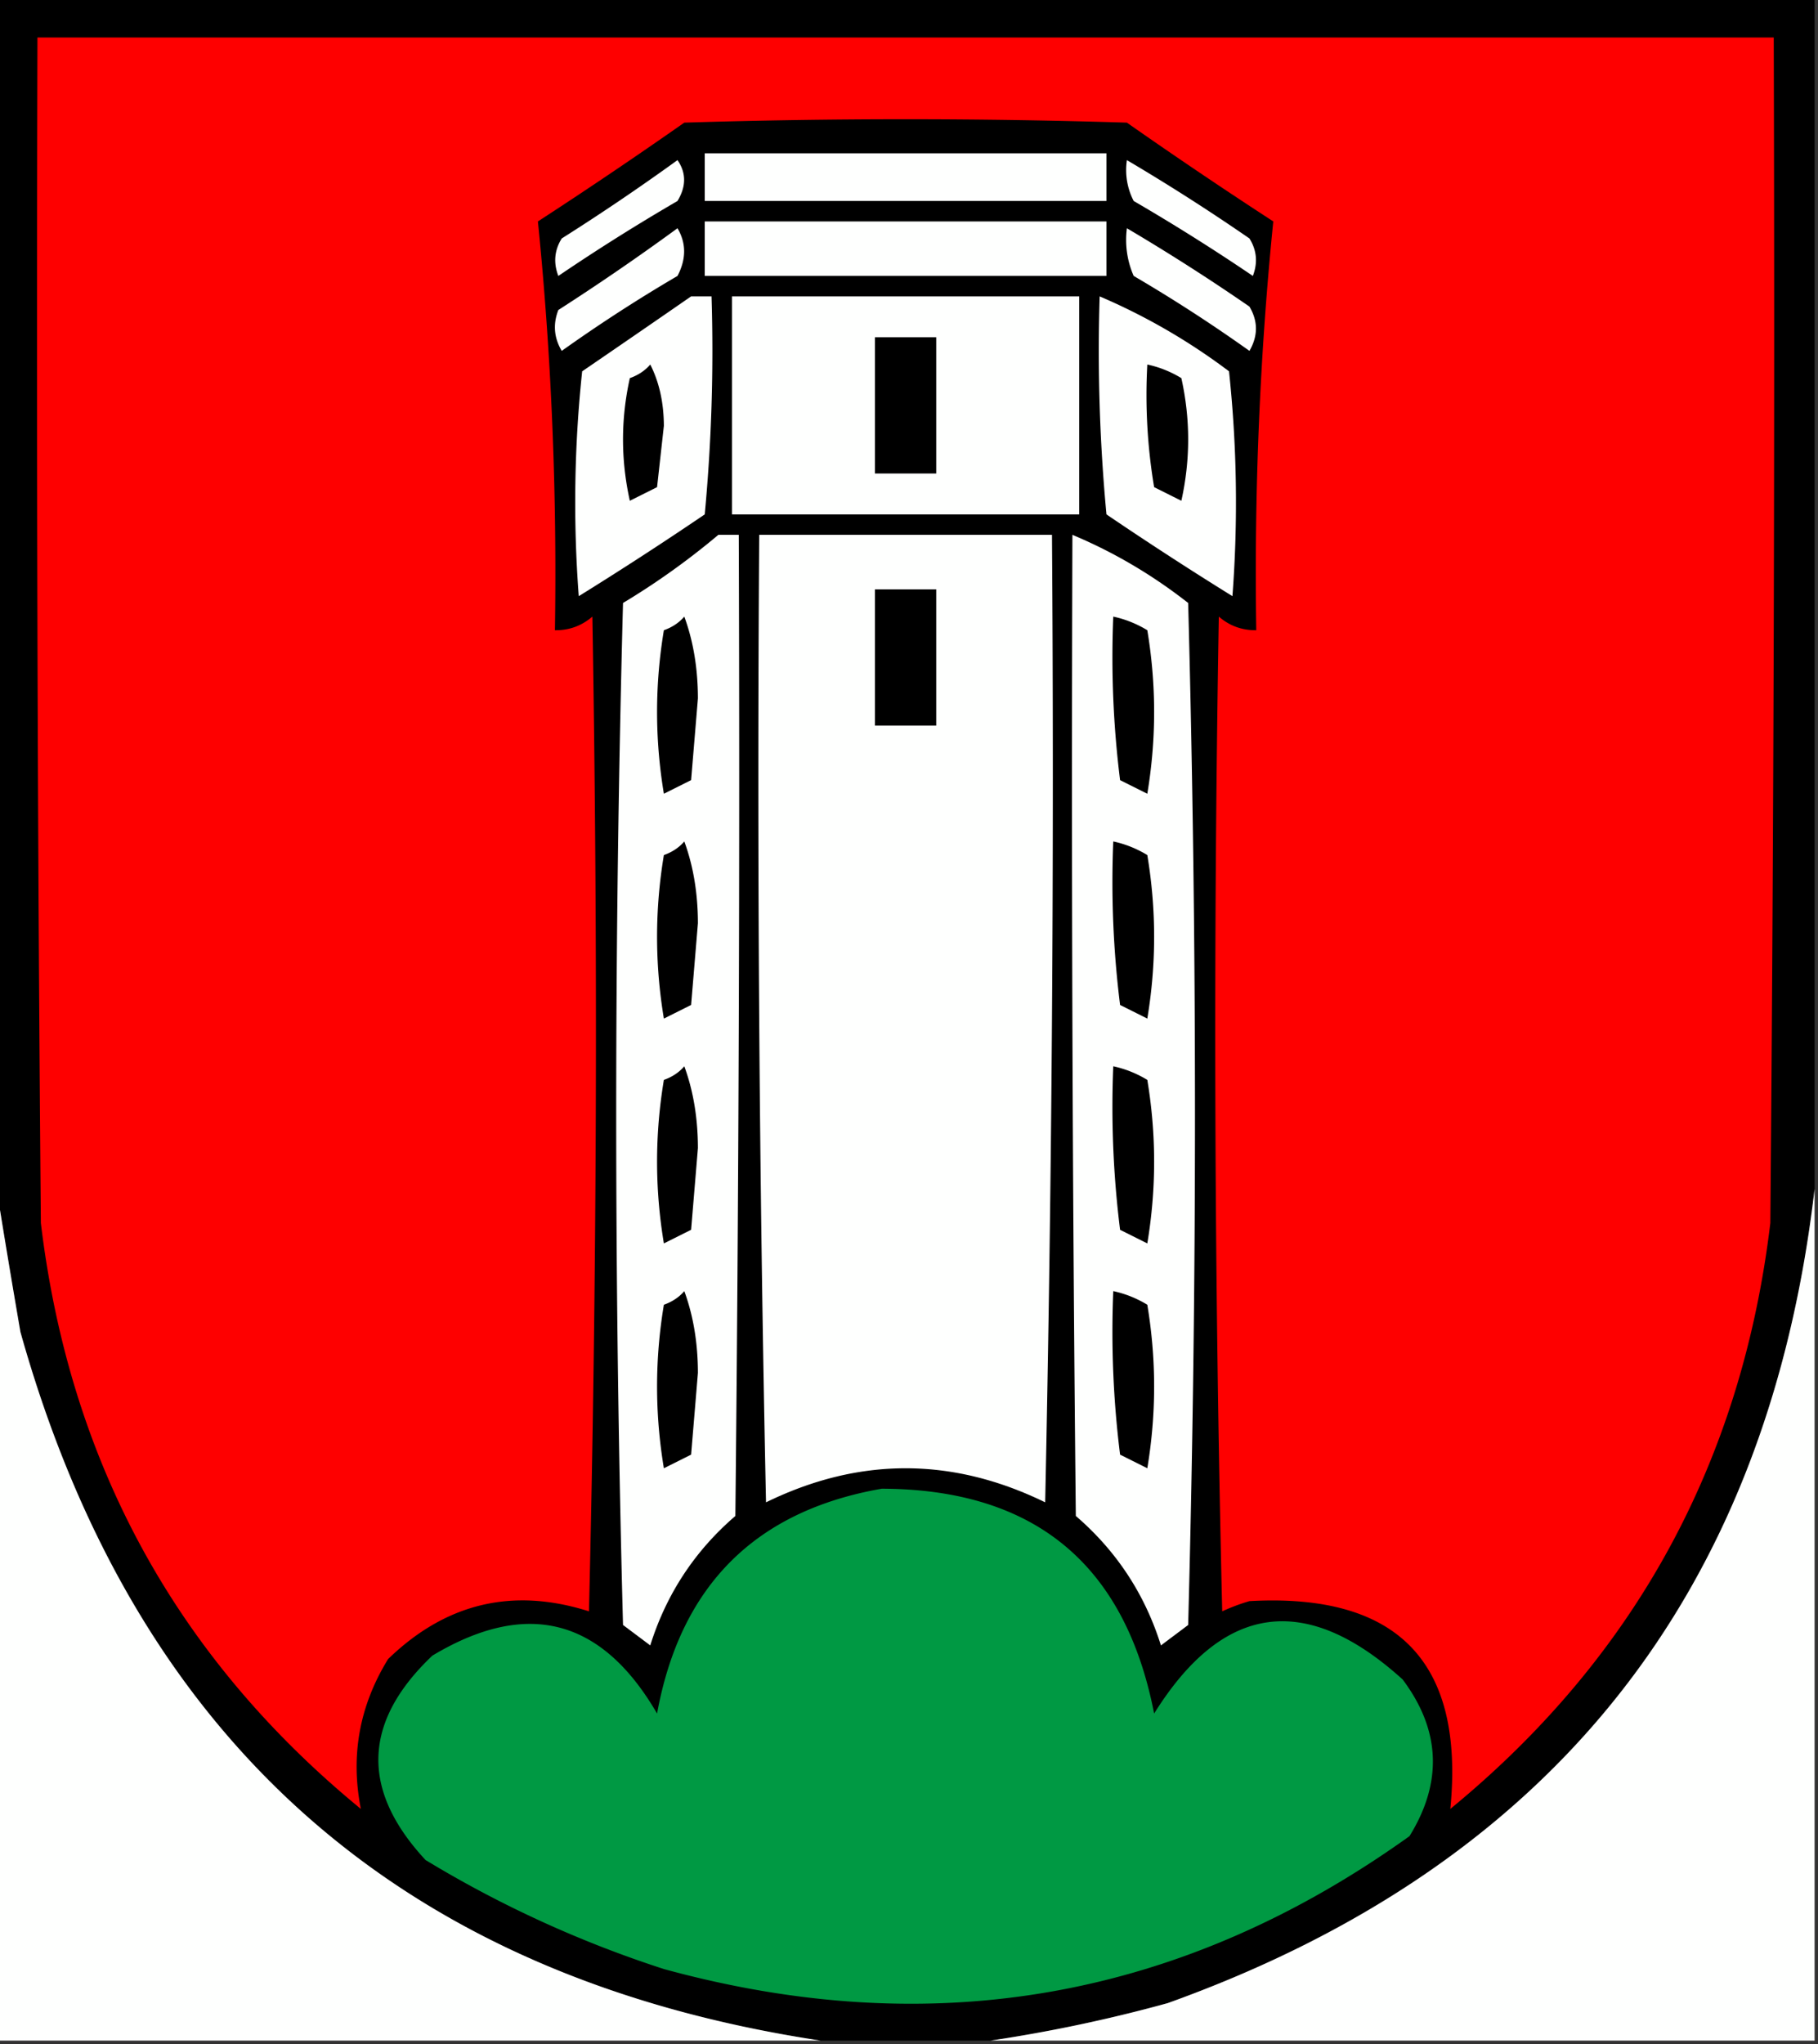 <svg xmlns="http://www.w3.org/2000/svg" width="267" height="300" style="shape-rendering:geometricPrecision;text-rendering:geometricPrecision;image-rendering:optimizeQuality;fill-rule:evenodd;clip-rule:evenodd"><rect width="100%" height="100%" fill="#333333" stroke="none"/><path style="opacity:1" d="M-.5-.5h267v175c-6.913 59.422-38.579 99.256-95 119.5a219.78 219.78 0 0 1-26 5.5h-25C59.018 290.191 19.851 255.525 3 195.5a1864.598 1864.598 0 0 1-3.5-21V-.5z"/><path style="opacity:1" fill="#fe0000" d="M5.5 5.5h255c.167 58.001 0 116.001-.5 174-4.208 35.094-19.875 63.761-47 86 2.116-21.553-7.718-31.719-29.5-30.5a28.931 28.931 0 0 0-4 1.5 3553.062 3553.062 0 0 1-.5-146c1.584 1.361 3.418 2.028 5.5 2-.318-20.306.516-40.306 2.5-60A742.103 742.103 0 0 1 165.5 18a1056.447 1056.447 0 0 0-65 0A742.515 742.515 0 0 1 79 32.5c1.984 19.694 2.818 39.694 2.5 60 2.082.028 3.916-.639 5.5-2 .833 48.67.667 97.337-.5 146-11.182-3.554-21.015-1.221-29.5 7-4.215 6.848-5.549 14.182-4 22-27.125-22.239-42.792-50.906-47-86-.5-57.999-.667-115.999-.5-174z"/><path style="opacity:1" fill="#fefffe" d="M103.5 22.5h59v7h-59v-7zM99.5 23.5c1.293 1.863 1.293 3.863 0 6a298.864 298.864 0 0 0-17.5 11c-.743-1.94-.576-3.774.5-5.5a329.753 329.753 0 0 0 17-11.5zM165.5 23.5a303.091 303.091 0 0 1 18 11.5c1.076 1.726 1.243 3.56.5 5.5a298.698 298.698 0 0 0-17.5-11 9.86 9.86 0 0 1-1-6zM103.5 32.5h59v8h-59v-8zM99.5 33.5c1.297 2.193 1.297 4.527 0 7a226.632 226.632 0 0 0-17 11c-1.141-1.921-1.308-3.921-.5-6a350.98 350.98 0 0 0 17.5-12zM165.5 33.5a303.091 303.091 0 0 1 18 11.5c1.269 2.139 1.269 4.305 0 6.5a226.53 226.53 0 0 0-17-11 13.115 13.115 0 0 1-1-7zM101.5 43.5h3a256.824 256.824 0 0 1-1 32 537.412 537.412 0 0 1-18.5 12 182.06 182.06 0 0 1 .5-33c5.4-3.69 10.733-7.356 16-11zM107.5 43.5h51v32h-51v-32zM161.5 43.5a90.739 90.739 0 0 1 19 11 182.077 182.077 0 0 1 .5 33 536.83 536.83 0 0 1-18.5-12 256.824 256.824 0 0 1-1-32z"/><path style="opacity:1" d="M128.5 49.5h9v20h-9v-20zM95.5 53.5c1.316 2.587 1.983 5.587 2 9l-1 9-4 2c-1.333-6-1.333-12 0-18 1.239-.442 2.239-1.11 3-2zM168.5 53.5a16.062 16.062 0 0 1 5 2c1.333 6 1.333 12 0 18l-4-2a81.884 81.884 0 0 1-1-18z"/><path style="opacity:1" fill="#fefffe" d="M105.5 78.5h3c.167 48.001 0 96.001-.5 144-5.974 5.142-10.141 11.475-12.5 19l-4-3c-1.333-50-1.333-100 0-150a108.56 108.56 0 0 0 14-10zM111.5 78.5h43c.333 47.338 0 94.671-1 142-13.667-6.667-27.333-6.667-41 0-1-47.329-1.333-94.662-1-142zM157.5 78.5c6.061 2.535 11.728 5.869 17 10 1.333 50 1.333 100 0 150l-4 3c-2.359-7.525-6.526-13.858-12.5-19-.5-47.999-.667-95.999-.5-144z"/><path style="opacity:1" d="M128.5 86.5h9v20h-9v-20zM100.5 90.5c1.324 3.607 1.991 7.607 2 12l-1 12-4 2c-1.333-8-1.333-16 0-24 1.239-.442 2.239-1.11 3-2zM163.5 90.5a16.062 16.062 0 0 1 5 2c1.333 8 1.333 16 0 24l-4-2a144.843 144.843 0 0 1-1-24zM100.5 123.5c1.324 3.607 1.991 7.607 2 12l-1 12-4 2c-1.333-8-1.333-16 0-24 1.239-.442 2.239-1.109 3-2zM163.5 123.5a16.076 16.076 0 0 1 5 2c1.333 8 1.333 16 0 24l-4-2a144.841 144.841 0 0 1-1-24zM100.5 156.5c1.324 3.607 1.991 7.607 2 12l-1 12-4 2c-1.333-8-1.333-16 0-24 1.239-.442 2.239-1.109 3-2zM163.5 156.5a16.076 16.076 0 0 1 5 2c1.333 8 1.333 16 0 24l-4-2a144.841 144.841 0 0 1-1-24z"/><path style="opacity:1" fill="#fefffe" d="M-.5 174.5c1.103 6.866 2.27 13.866 3.5 21 16.851 60.025 56.018 94.691 117.5 104H-.5v-125zM266.5 174.5v125h-121a219.78 219.78 0 0 0 26-5.5c56.421-20.244 88.087-60.078 95-119.5z"/><path style="opacity:1" d="M100.5 189.5c1.324 3.607 1.991 7.607 2 12l-1 12-4 2c-1.333-8-1.333-16 0-24 1.239-.442 2.239-1.109 3-2zM163.5 189.5a16.076 16.076 0 0 1 5 2c1.333 8 1.333 16 0 24l-4-2a144.841 144.841 0 0 1-1-24z"/><path style="opacity:1" fill="#009943" d="M129.5 218.5c22.397.067 35.73 11.067 40 33 10.122-16.202 22.289-17.868 36.5-5 5.566 7.421 5.899 15.087 1 23-33.326 23.859-69.826 30.359-109.5 19.5a166.083 166.083 0 0 1-35-16c-9.564-10.289-9.231-20.289 1-30 13.872-8.32 24.872-5.487 33 8.5 3.427-18.761 14.427-29.761 33-33z"/></svg>